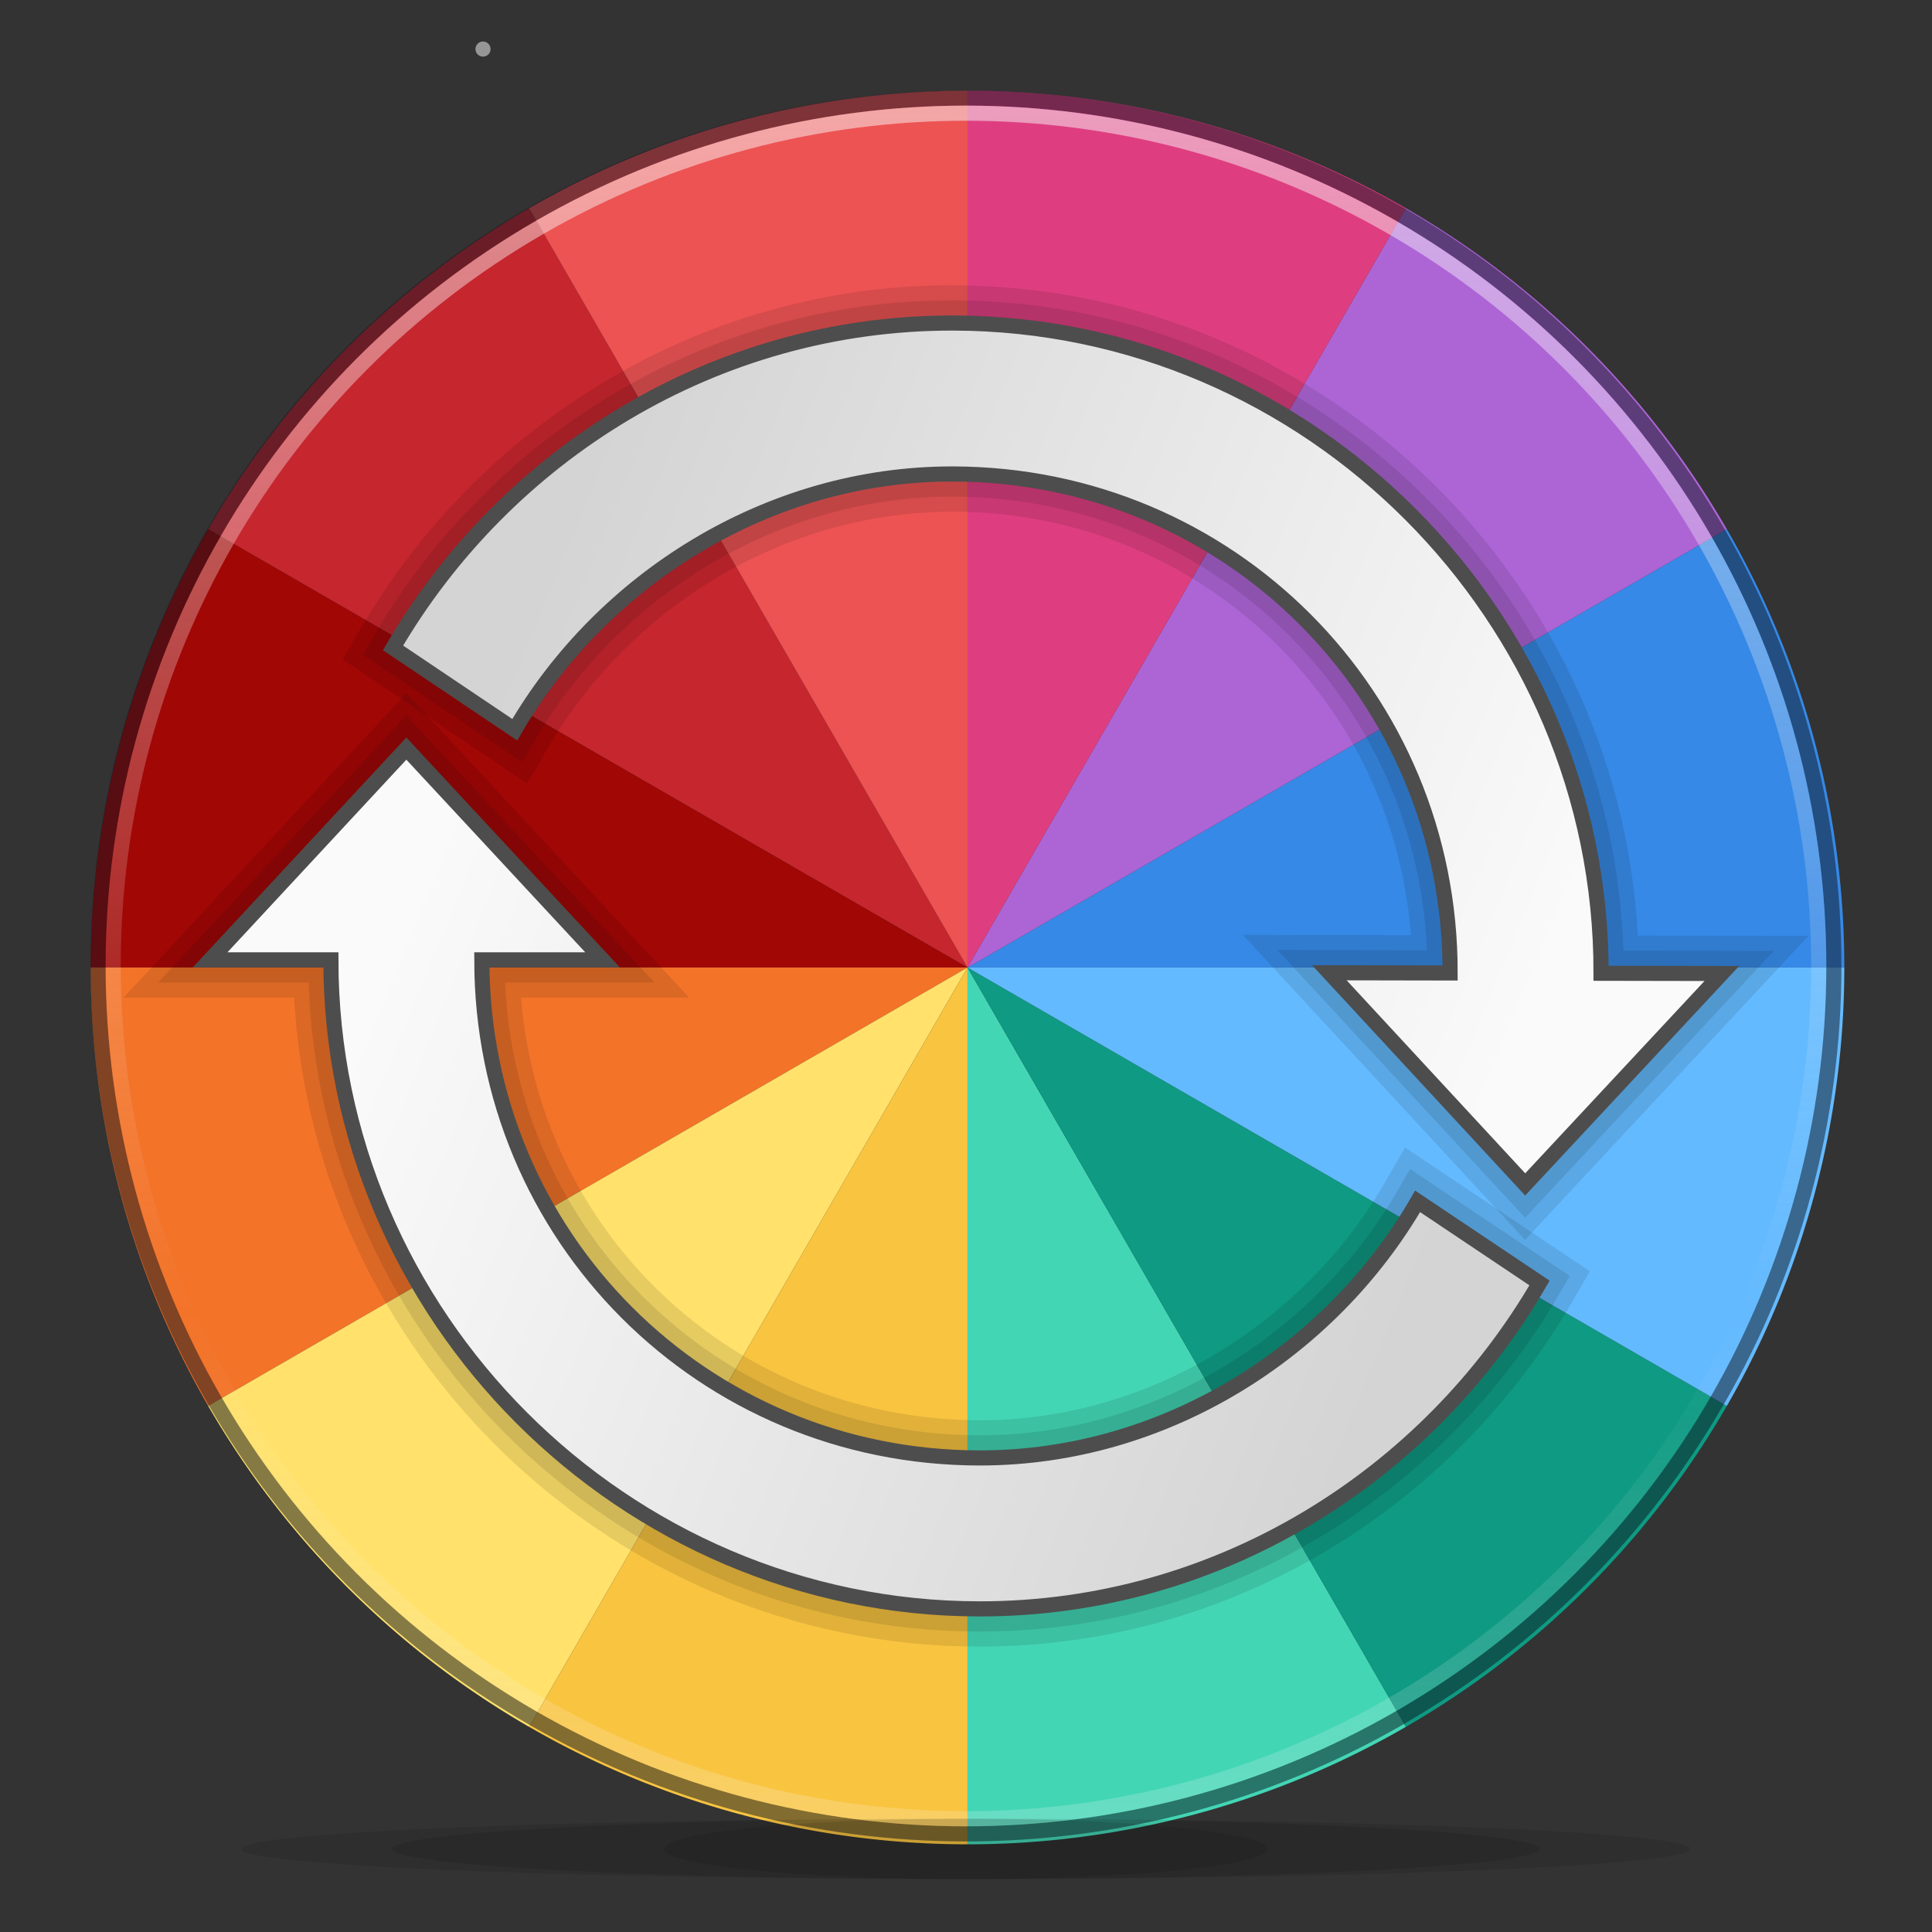 <?xml version="1.0" encoding="UTF-8" standalone="no"?>
<!-- Created with Inkscape (http://www.inkscape.org/) -->

<svg
   width="128"
   height="128"
   viewBox="0 0 33.867 33.867"
   version="1.1"
   id="svg5"
   inkscape:version="1.1 (c68e22c387, 2021-05-23)"
   sodipodi:docname="colormate-final-128.svg"
   xmlns:inkscape="http://www.inkscape.org/namespaces/inkscape"
   xmlns:sodipodi="http://sodipodi.sourceforge.net/DTD/sodipodi-0.dtd"
   xmlns:xlink="http://www.w3.org/1999/xlink"
   xmlns="http://www.w3.org/2000/svg"
   xmlns:svg="http://www.w3.org/2000/svg">
  <rect x="0" y="0" width="33.867" height="33.867" fill="#333333" stroke="none"/>
  <sodipodi:namedview
     id="namedview7"
     pagecolor="#505050"
     bordercolor="#eeeeee"
     borderopacity="1"
     inkscape:pageshadow="0"
     inkscape:pageopacity="0"
     inkscape:pagecheckerboard="0"
     inkscape:document-units="mm"
     showgrid="true"
     units="px"
     width="64px"
     inkscape:snap-object-midpoints="true"
     inkscape:snap-text-baseline="false"
     inkscape:snap-center="true"
     inkscape:zoom="7.9999999"
     inkscape:cx="44.375"
     inkscape:cy="107.5625"
     inkscape:window-width="1920"
     inkscape:window-height="1019"
     inkscape:window-x="0"
     inkscape:window-y="30"
     inkscape:window-maximized="1"
     inkscape:current-layer="layer1"
     inkscape:snap-global="true"
     inkscape:snap-smooth-nodes="true">
    <inkscape:grid
       type="xygrid"
       id="grid824"
       spacingx="0.132"
       spacingy="0.132"
       empspacing="2"
       dotted="true" />
  </sodipodi:namedview>
  <defs
     id="defs2">
    <linearGradient
       inkscape:collect="always"
       id="linearGradient12158">
      <stop
         style="stop-color:#d4d4d4;stop-opacity:1"
         offset="0"
         id="stop12154" />
      <stop
         style="stop-color:#fafafa;stop-opacity:1"
         offset="1"
         id="stop12156" />
    </linearGradient>
    <linearGradient
       inkscape:collect="always"
       id="linearGradient1287">
      <stop
         style="stop-color:#fafafa;stop-opacity:1;"
         offset="0"
         id="stop1283" />
      <stop
         style="stop-color:#fafafa;stop-opacity:0"
         offset="0.704"
         id="stop1563" />
      <stop
         style="stop-color:#fafafa;stop-opacity:0.4"
         offset="1"
         id="stop1285" />
    </linearGradient>
    <linearGradient
       inkscape:collect="always"
       xlink:href="#linearGradient1287"
       id="linearGradient1289"
       x1="8.467"
       y1="0.794"
       x2="8.467"
       y2="16.14"
       gradientUnits="userSpaceOnUse"
       gradientTransform="matrix(1.947,0,0,1.947,0.445,0.445)" />
    <linearGradient
       inkscape:collect="always"
       xlink:href="#linearGradient12158"
       id="linearGradient12160"
       x1="12.435"
       y1="11.642"
       x2="3.44"
       y2="7.938"
       gradientUnits="userSpaceOnUse"
       gradientTransform="matrix(1.947,0,0,1.947,0.445,0.445)" />
    <linearGradient
       inkscape:collect="always"
       xlink:href="#linearGradient12158"
       id="linearGradient7026"
       gradientUnits="userSpaceOnUse"
       gradientTransform="matrix(1.947,0,0,1.947,0.445,0.445)"
       x1="12.435"
       y1="11.642"
       x2="3.44"
       y2="7.938" />
  </defs>
  <g
     inkscape:label="Layer 1"
     inkscape:groupmode="layer"
     id="layer1"
     style="display:inline">
    <path
       id="path848"
       style="fill:#c6262e;fill-opacity:1;stroke-width:1;stroke-linecap:round;stroke-opacity:0.5"
       d="M 35 13.771 A 58 58 0 0 0 13.771 35 L 64 64 L 35 13.771 z "
       transform="scale(0.265)" />
    <path
       id="path2049"
       style="fill:#a10705;fill-opacity:1;stroke-width:1;stroke-linecap:round;stroke-opacity:0.5"
       d="M 13.771 35 A 58 58 0 0 0 6 64 L 64 64 L 13.771 35 z "
       transform="scale(0.265)" />
    <path
       id="path2047"
       style="fill:#f37329;fill-opacity:1;stroke-width:1;stroke-linecap:round;stroke-opacity:0.5"
       d="M 6 64 A 58 58 0 0 0 13.771 93 L 64 64 L 6 64 z "
       transform="scale(0.265)" />
    <path
       id="path2045"
       style="fill:#ffe16b;fill-opacity:1;stroke-width:1;stroke-linecap:round;stroke-opacity:0.5"
       d="M 64 64 L 13.771 93 A 58 58 0 0 0 35 114.229 L 64 64 z "
       transform="scale(0.265)" />
    <ellipse
       style="fill:#000000;stroke:none;stroke-width:0.265;stroke-linecap:round;stroke-opacity:0.5;fill-opacity:0.1"
       id="path880"
       cx="16.933"
       cy="32.411"
       rx="10.054"
       ry="0.529" />
    <path
       id="path2043"
       style="fill:#f9c440;fill-opacity:1;stroke-width:1;stroke-linecap:round;stroke-opacity:0.5"
       d="M 64 64 L 35 114.229 A 58 58 0 0 0 64 122 L 64 64 z "
       transform="scale(0.265)" />
    <path
       id="path2041"
       style="fill:#43d6b5;fill-opacity:1;stroke-width:1;stroke-linecap:round;stroke-opacity:0.5"
       d="M 64 64 L 64 122 A 58 58 0 0 0 93 114.229 L 64 64 z "
       transform="scale(0.265)" />
    <path
       id="path2039"
       style="fill:#0e9a83;fill-opacity:1;stroke-width:1;stroke-linecap:round;stroke-opacity:0.5"
       d="M 64 64 L 93 114.229 A 58 58 0 0 0 114.229 93 L 64 64 z "
       transform="scale(0.265)" />
    <path
       id="path2037"
       style="fill:#64baff;fill-opacity:1;stroke-width:1;stroke-linecap:round;stroke-opacity:0.5"
       d="M 64 64 L 114.229 93 A 58 58 0 0 0 122 64 L 64 64 z "
       transform="scale(0.265)" />
    <path
       id="path2035"
       style="fill:#3689e6;fill-opacity:1;stroke-width:1;stroke-linecap:round;stroke-opacity:0.5"
       d="M 114.225 35 L 64 64 L 122 64 A 58 58 0 0 0 114.225 35 z "
       transform="scale(0.265)" />
    <path
       id="path2033"
       style="fill:#ad65d6;fill-opacity:1;stroke-width:1;stroke-linecap:round;stroke-opacity:0.5"
       d="M 93 13.775 L 64 64 L 114.225 35 A 58 58 0 0 0 93 13.775 z "
       transform="scale(0.265)" />
    <path
       id="path2031"
       style="fill:#ed5353;fill-opacity:1;stroke-width:1;stroke-linecap:round;stroke-opacity:0.5"
       d="M 64 6 A 58 58 0 0 0 35 13.771 L 64 64 L 64 6 z "
       transform="scale(0.265)" />
    <path
       id="path2029"
       style="fill:#de3e80;fill-opacity:1;stroke-width:1;stroke-linecap:round;stroke-opacity:0.5"
       d="M 64 6 L 64 64 L 93 13.775 A 58 58 0 0 0 64 6 z "
       transform="scale(0.265)" />
    <circle
       style="fill:none;fill-opacity:1;stroke:#0e141f;stroke-width:0.265;stroke-linecap:round;stroke-opacity:0.5"
       id="circle1069"
       cx="16.933"
       cy="16.933"
       r="15.214" />
    <circle
       style="fill:none;fill-opacity:1;stroke:url(#linearGradient1289);stroke-width:0.265;stroke-linecap:round;stroke-opacity:0.5"
       id="circle1239"
       cx="16.933"
       cy="16.933"
       r="14.949" />
    <ellipse
       style="fill:none;fill-opacity:1;stroke:#fafafa;stroke-width:0.265;stroke-linecap:round;stroke-opacity:0.5"
       id="path1281"
       cx="8.467"
       cy="0.86"
       rx="1.8799776e-15"
       ry="0.066" />
    <ellipse
       style="fill:#000000;fill-opacity:0.1;stroke:none;stroke-width:0.265;stroke-linecap:round;stroke-opacity:0.5"
       id="ellipse1024"
       cx="16.933"
       cy="32.411"
       rx="5.292"
       ry="0.529" />
    <ellipse
       style="fill:#000000;fill-opacity:0.1;stroke:none;stroke-width:0.265;stroke-linecap:round;stroke-opacity:0.5"
       id="ellipse1026"
       cx="16.933"
       cy="32.411"
       rx="12.7"
       ry="0.529" />
  </g>
  <g
     inkscape:groupmode="layer"
     id="layer2"
     inkscape:label="arrow"
     style="display:inline">
    <g
       id="g7014"
       inkscape:transform-center-x="1.5977008"
       inkscape:transform-center-y="3.7289214">
      <path
         id="path6543"
         style="color:#000000;fill:none;fill-opacity:1;stroke:#000000;stroke-width:0.794;stroke-linecap:round;stroke-miterlimit:4;stroke-dasharray:none;stroke-opacity:0.1"
         inkscape:transform-center-x="1.7933319"
         inkscape:transform-center-y="3.8639134"
         d="m 7.123,13.122 -3.44,3.704 h 2.117 c 0,6.245 5.132,11.377 11.377,11.377 4.184,0 7.846,-2.328 9.81,-5.713 L 24.85,21.059 c -1.511,2.62 -4.419,4.498 -7.673,4.498 -4.853,0 -8.731,-3.878 -8.731,-8.731 h 2.117 z"
         sodipodi:nodetypes="cccsccsccc" />
      <path
         id="path6599"
         style="color:#000000;fill:none;fill-opacity:1;stroke:#000000;stroke-width:1.323;stroke-linecap:round;stroke-miterlimit:4;stroke-dasharray:none;stroke-opacity:0.1"
         inkscape:transform-center-x="1.7933319"
         inkscape:transform-center-y="3.8639134"
         d="m 7.123,13.122 -3.44,3.704 h 2.117 c 0,6.245 5.132,11.377 11.377,11.377 4.184,0 7.846,-2.328 9.81,-5.713 L 24.85,21.059 c -1.511,2.62 -4.419,4.498 -7.673,4.498 -4.853,0 -8.731,-3.878 -8.731,-8.731 h 2.117 z"
         sodipodi:nodetypes="cccsccsccc" />
      <g
         id="g6922"
         inkscape:transform-center-x="-0.063346061"
         inkscape:transform-center-y="3.7289214">
        <path
           id="circle10068"
           style="color:#000000;fill:url(#linearGradient12160);fill-opacity:1;stroke:#4d4d4d;stroke-width:0.265;stroke-linecap:round;stroke-miterlimit:4;stroke-dasharray:none"
           inkscape:transform-center-x="1.7933319"
           inkscape:transform-center-y="3.8639134"
           d="m 7.123,13.122 -3.44,3.704 h 2.117 c 0,6.245 5.132,11.377 11.377,11.377 4.184,0 7.846,-2.328 9.81,-5.713 L 24.85,21.059 c -1.511,2.62 -4.419,4.498 -7.673,4.498 -4.853,0 -8.731,-3.878 -8.731,-8.731 h 2.117 z"
           sodipodi:nodetypes="cccsccsccc" />
      </g>
    </g>
    <g
       id="g7024"
       inkscape:transform-center-x="-1.6027885"
       inkscape:transform-center-y="-3.719988"
       transform="rotate(-179.893,16.933,16.933)">
      <path
         id="path7016"
         style="color:#000000;fill:none;fill-opacity:1;stroke:#000000;stroke-width:0.794;stroke-linecap:round;stroke-miterlimit:4;stroke-dasharray:none;stroke-opacity:0.1"
         inkscape:transform-center-x="1.7933319"
         inkscape:transform-center-y="3.8639134"
         d="m 7.123,13.122 -3.44,3.704 h 2.117 c 0,6.245 5.132,11.377 11.377,11.377 4.184,0 7.846,-2.328 9.81,-5.713 L 24.85,21.059 c -1.511,2.62 -4.419,4.498 -7.673,4.498 -4.853,0 -8.731,-3.878 -8.731,-8.731 h 2.117 z"
         sodipodi:nodetypes="cccsccsccc" />
      <path
         id="path7018"
         style="color:#000000;fill:none;fill-opacity:1;stroke:#000000;stroke-width:1.323;stroke-linecap:round;stroke-miterlimit:4;stroke-dasharray:none;stroke-opacity:0.1"
         inkscape:transform-center-x="1.7933319"
         inkscape:transform-center-y="3.8639134"
         d="m 7.123,13.122 -3.44,3.704 h 2.117 c 0,6.245 5.132,11.377 11.377,11.377 4.184,0 7.846,-2.328 9.81,-5.713 L 24.85,21.059 c -1.511,2.62 -4.419,4.498 -7.673,4.498 -4.853,0 -8.731,-3.878 -8.731,-8.731 h 2.117 z"
         sodipodi:nodetypes="cccsccsccc" />
      <g
         id="g7022"
         inkscape:transform-center-x="-0.063346061"
         inkscape:transform-center-y="3.7289214">
        <path
           id="path7020"
           style="color:#000000;fill:url(#linearGradient7026);fill-opacity:1;stroke:#4d4d4d;stroke-width:0.265;stroke-linecap:round;stroke-miterlimit:4;stroke-dasharray:none"
           inkscape:transform-center-x="1.7933319"
           inkscape:transform-center-y="3.8639134"
           d="m 7.123,13.122 -3.44,3.704 h 2.117 c 0,6.245 5.132,11.377 11.377,11.377 4.184,0 7.846,-2.328 9.81,-5.713 L 24.85,21.059 c -1.511,2.62 -4.419,4.498 -7.673,4.498 -4.853,0 -8.731,-3.878 -8.731,-8.731 h 2.117 z"
           sodipodi:nodetypes="cccsccsccc" />
      </g>
    </g>
  </g>
</svg>
